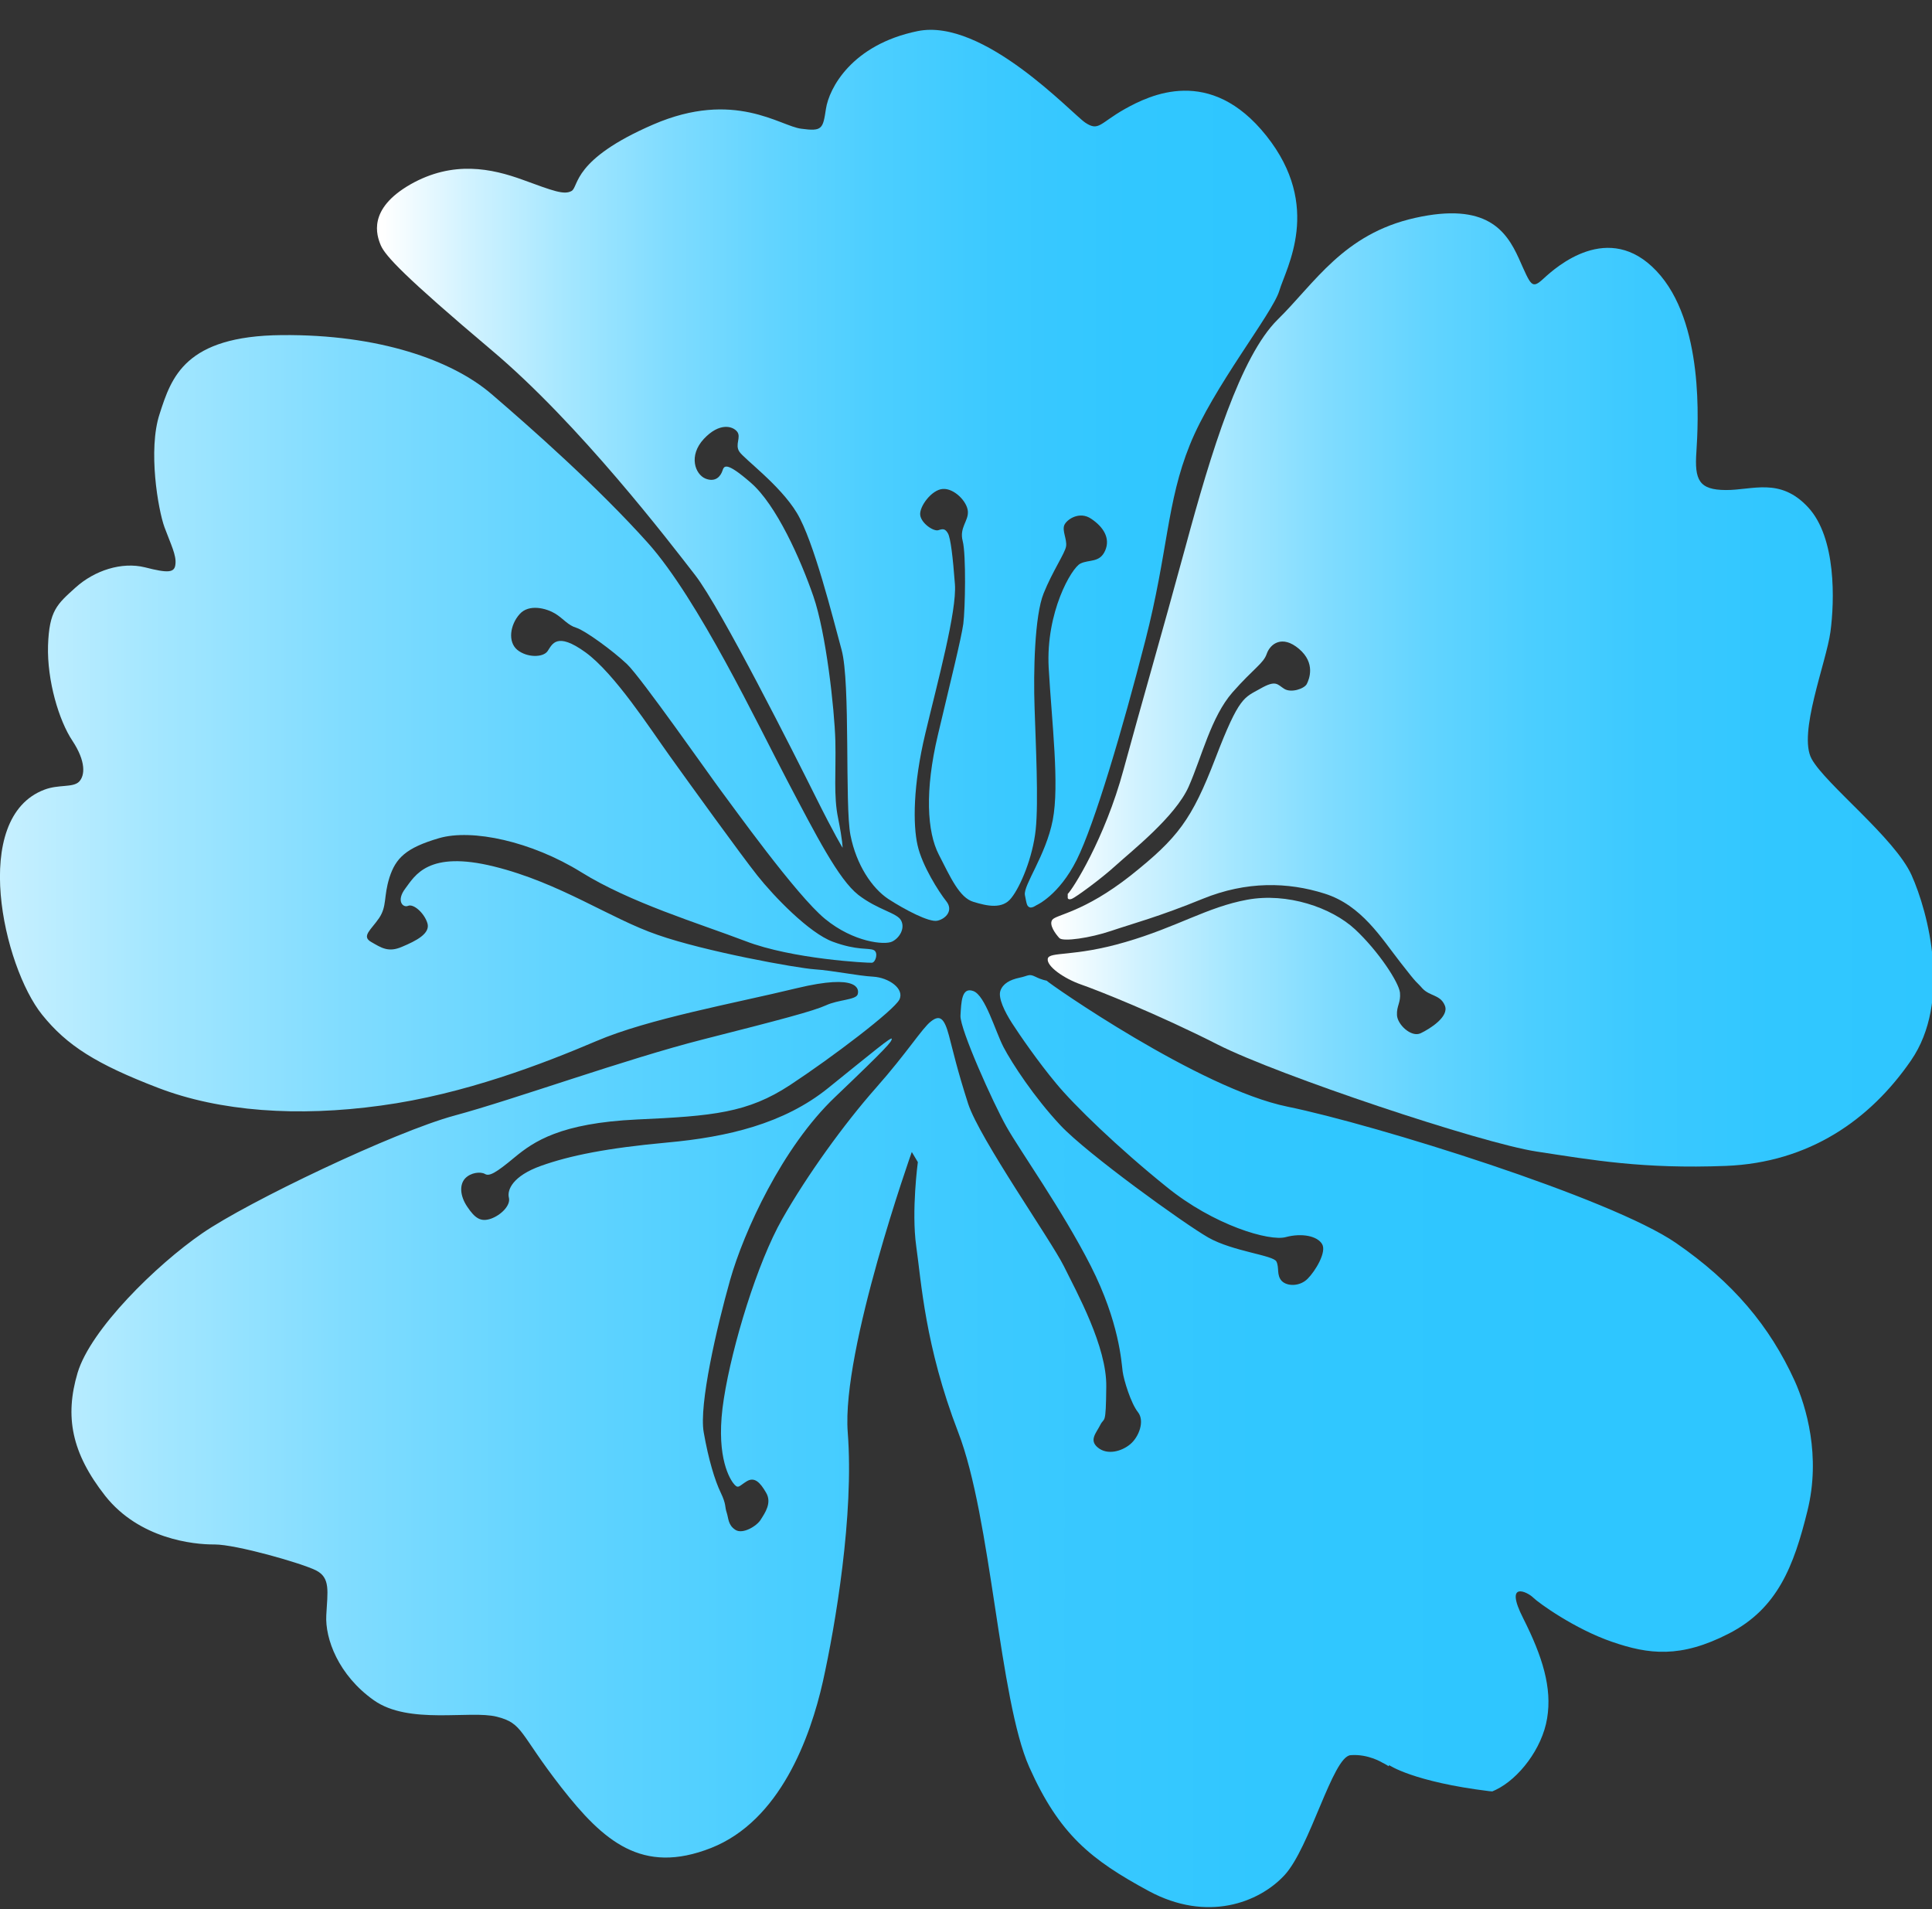 <?xml version="1.0" encoding="utf-8"?>
<!-- Generator: Adobe Illustrator 15.0.0, SVG Export Plug-In . SVG Version: 6.00 Build 0)  -->
<!DOCTYPE svg PUBLIC "-//W3C//DTD SVG 1.1//EN" "http://www.w3.org/Graphics/SVG/1.1/DTD/svg11.dtd">
<svg version="1.1" id="图层_1" xmlns="http://www.w3.org/2000/svg" xmlns:xlink="http://www.w3.org/1999/xlink" x="0px" y="0px"
	 width="34.146px" height="33.738px" viewBox="0 0 34.146 33.738" enable-background="new 0 0 34.146 33.738" xml:space="preserve">
<rect x="0" y="0" width="34.146" height="33.738" fill="#333333" stroke="none"/>
<g>
	<linearGradient id="SVGID_1_" gradientUnits="userSpaceOnUse" x1="6.663" y1="8.401" x2="22.927" y2="8.401">
		<stop  offset="0.006" style="stop-color:#FFFFFF"/>
		<stop  offset="0.102" style="stop-color:#D0F2FF"/>
		<stop  offset="0.206" style="stop-color:#A5E7FF"/>
		<stop  offset="0.315" style="stop-color:#80DCFF"/>
		<stop  offset="0.428" style="stop-color:#62D4FF"/>
		<stop  offset="0.548" style="stop-color:#4BCEFF"/>
		<stop  offset="0.675" style="stop-color:#3BC9FF"/>
		<stop  offset="0.817" style="stop-color:#31C7FF"/>
		<stop  offset="1" style="stop-color:#2EC6FF"/>
	</linearGradient>
	<path fill-rule="evenodd" clip-rule="evenodd" fill="url(#SVGID_1_)" d="M18.316,15.998c0,0,0.397-0.17,0.714-0.803
		c0.314-0.629,0.811-2.31,1.213-3.878s0.375-2.44,0.786-3.455c0.406-1.013,1.459-2.321,1.581-2.722
		c0.119-0.404,0.768-1.489-0.229-2.741c-0.993-1.246-2.059-0.719-2.502-0.472c-0.442,0.25-0.458,0.399-0.696,0.242
		c-0.238-0.158-1.803-1.857-2.966-1.619c-1.168,0.24-1.565,1.015-1.619,1.372c-0.054,0.353-0.063,0.404-0.436,0.353
		c-0.37-0.043-1.182-0.695-2.616-0.075c-1.433,0.62-1.313,1.092-1.442,1.174C9.971,3.45,9.78,3.375,9.238,3.177
		C8.695,2.98,8.01,2.829,7.253,3.259c-0.757,0.435-0.6,0.896-0.521,1.081C6.815,4.525,7.139,4.88,8.688,6.188
		c1.552,1.306,3.145,3.391,3.6,3.978c0.456,0.589,1.77,3.199,2.118,3.897c0.346,0.696,0.486,0.919,0.486,0.919
		s0.002-0.117-0.079-0.521c-0.083-0.398-0.036-0.807-0.049-1.37c-0.016-0.564-0.164-1.905-0.389-2.555
		c-0.225-0.651-0.654-1.615-1.105-2.005c-0.452-0.393-0.474-0.293-0.503-0.208c-0.029,0.084-0.114,0.208-0.298,0.135
		c-0.183-0.075-0.306-0.404-0.029-0.702c0.274-0.293,0.509-0.228,0.588-0.128c0.076,0.099-0.043,0.227,0.038,0.352
		c0.081,0.128,0.719,0.589,1.018,1.085c0.298,0.494,0.631,1.835,0.79,2.418c0.16,0.581,0.054,2.749,0.157,3.276
		c0.104,0.527,0.382,0.938,0.669,1.128c0.288,0.187,0.723,0.417,0.867,0.384c0.144-0.031,0.29-0.179,0.157-0.345
		c-0.13-0.163-0.425-0.624-0.507-0.988c-0.083-0.364-0.081-1.063,0.137-1.975c0.216-0.909,0.56-2.166,0.523-2.641
		c-0.036-0.477-0.076-0.813-0.123-0.896c-0.047-0.08-0.083-0.086-0.167-0.057c-0.085,0.029-0.303-0.119-0.323-0.265
		c-0.021-0.147,0.198-0.448,0.397-0.463c0.2-0.016,0.432,0.22,0.445,0.395c0.013,0.172-0.153,0.287-0.092,0.523
		c0.063,0.238,0.045,1.209,0.011,1.467c-0.036,0.256-0.215,0.977-0.449,1.963s-0.191,1.712,0.016,2.113
		c0.207,0.404,0.366,0.764,0.613,0.836c0.245,0.075,0.514,0.133,0.669-0.069c0.159-0.198,0.379-0.712,0.431-1.209
		c0.052-0.494,0-1.521-0.02-2.153c-0.022-0.631,0-1.626,0.16-2.021c0.157-0.391,0.379-0.711,0.397-0.832
		c0.018-0.122-0.072-0.272-0.032-0.373c0.041-0.1,0.268-0.256,0.476-0.113c0.211,0.141,0.343,0.34,0.247,0.561
		c-0.096,0.222-0.285,0.154-0.439,0.231c-0.156,0.077-0.611,0.858-0.56,1.837c0.056,0.982,0.193,2.07,0.072,2.696
		c-0.121,0.624-0.523,1.152-0.492,1.324c0.032,0.167,0.036,0.194,0.081,0.216C18.237,16.055,18.316,15.998,18.316,15.998z"/>
	<linearGradient id="SVGID_2_" gradientUnits="userSpaceOnUse" x1="18.516" y1="12.192" x2="34.174" y2="12.192">
		<stop  offset="0.006" style="stop-color:#FFFFFF"/>
		<stop  offset="0.102" style="stop-color:#D0F2FF"/>
		<stop  offset="0.206" style="stop-color:#A5E7FF"/>
		<stop  offset="0.315" style="stop-color:#80DCFF"/>
		<stop  offset="0.428" style="stop-color:#62D4FF"/>
		<stop  offset="0.548" style="stop-color:#4BCEFF"/>
		<stop  offset="0.675" style="stop-color:#3BC9FF"/>
		<stop  offset="0.817" style="stop-color:#31C7FF"/>
		<stop  offset="1" style="stop-color:#2EC6FF"/>
	</linearGradient>
	<path fill-rule="evenodd" clip-rule="evenodd" fill="url(#SVGID_2_)" d="M18.868,15.801c0.088-0.079,0.659-0.979,0.988-2.195
		c0.331-1.215,0.647-2.292,1.099-3.953c0.449-1.661,0.97-3.36,1.628-4.007c0.656-0.644,1.159-1.511,2.426-1.795
		c1.265-0.283,1.613,0.229,1.834,0.714c0.219,0.488,0.225,0.554,0.441,0.355c0.217-0.2,1.146-1.028,1.993-0.13
		c0.847,0.895,0.736,2.695,0.705,3.194C29.946,8.485,30.03,8.657,30.5,8.66c0.473,0.004,0.959-0.232,1.457,0.306
		c0.5,0.539,0.467,1.659,0.394,2.2c-0.074,0.544-0.579,1.8-0.332,2.246c0.246,0.448,1.469,1.396,1.765,2.052
		c0.295,0.655,0.711,2.234-0.01,3.278c-0.72,1.045-1.797,1.804-3.271,1.862c-1.466,0.057-2.362-0.104-3.347-0.254
		c-0.981-0.149-4.567-1.349-5.63-1.888c-1.064-0.541-2.127-0.962-2.421-1.064c-0.298-0.104-0.611-0.322-0.587-0.455
		c0.025-0.132,0.457-0.026,1.373-0.295c0.919-0.267,1.444-0.618,2.152-0.748c0.706-0.13,1.489,0.136,1.907,0.524
		c0.416,0.389,0.772,0.936,0.793,1.117c0.017,0.181-0.061,0.231-0.053,0.397c0.006,0.166,0.251,0.4,0.418,0.322
		c0.168-0.08,0.509-0.296,0.428-0.49c-0.079-0.194-0.264-0.161-0.396-0.302c-0.127-0.146-0.054-0.027-0.39-0.461
		c-0.335-0.428-0.686-1.01-1.339-1.215c-0.649-0.206-1.381-0.223-2.154,0.092c-0.772,0.316-1.247,0.441-1.619,0.567
		s-0.847,0.194-0.914,0.128c-0.065-0.07-0.191-0.236-0.126-0.324c0.065-0.093,0.551-0.126,1.386-0.783
		c0.833-0.664,1.078-0.982,1.499-2.076c0.421-1.097,0.507-1.064,0.79-1.225c0.281-0.161,0.301-0.075,0.424,0.002
		c0.122,0.077,0.351,0,0.398-0.083c0.044-0.086,0.161-0.371-0.137-0.623c-0.299-0.254-0.51-0.086-0.57,0.088
		c-0.059,0.172-0.227,0.252-0.606,0.682c-0.378,0.433-0.54,1.136-0.775,1.668c-0.238,0.531-1.011,1.138-1.285,1.388
		c-0.271,0.247-0.708,0.563-0.777,0.591c-0.067,0.026-0.074-0.014-0.074-0.014V15.801z"/>
	<linearGradient id="SVGID_3_" gradientUnits="userSpaceOnUse" x1="-3.951" y1="19.812" x2="28.089" y2="19.812">
		<stop  offset="0.006" style="stop-color:#FFFFFF"/>
		<stop  offset="0.102" style="stop-color:#D0F2FF"/>
		<stop  offset="0.206" style="stop-color:#A5E7FF"/>
		<stop  offset="0.315" style="stop-color:#80DCFF"/>
		<stop  offset="0.428" style="stop-color:#62D4FF"/>
		<stop  offset="0.548" style="stop-color:#4BCEFF"/>
		<stop  offset="0.675" style="stop-color:#3BC9FF"/>
		<stop  offset="0.817" style="stop-color:#31C7FF"/>
		<stop  offset="1" style="stop-color:#2EC6FF"/>
	</linearGradient>
	<path fill-rule="evenodd" clip-rule="evenodd" fill="url(#SVGID_3_)" d="M18.498,17.33c0.034,0.047,2.704,1.91,4.256,2.227
		c1.552,0.317,5.717,1.616,6.867,2.409c1.005,0.693,1.656,1.465,2.1,2.441c0.199,0.444,0.465,1.322,0.223,2.295
		c-0.24,0.974-0.528,1.725-1.387,2.166c-0.854,0.44-1.418,0.371-2.068,0.146c-0.655-0.225-1.296-0.686-1.393-0.782
		c-0.096-0.097-0.52-0.309-0.173,0.371c0.341,0.676,0.51,1.226,0.421,1.762c-0.086,0.536-0.502,1.071-0.907,1.265l-0.062,0.028
		l-0.053-0.004c-1.346-0.165-1.77-0.46-1.77-0.46l-0.009,0.019c-0.056-0.037-0.104-0.059-0.104-0.059s-0.254-0.162-0.57-0.136
		c-0.317,0.028-0.717,1.64-1.17,2.124c-0.453,0.486-1.366,0.83-2.392,0.279c-1.026-0.555-1.583-1-2.116-2.193
		c-0.532-1.195-0.667-4.396-1.257-5.92c-0.588-1.528-0.651-2.662-0.741-3.287c-0.087-0.624,0.029-1.484,0.029-1.484l-0.107-0.179
		c0,0-1.244,3.502-1.132,4.956c0.113,1.458-0.219,3.41-0.439,4.401c-0.223,0.992-0.757,2.462-1.977,2.943
		c-1.22,0.48-1.902-0.119-2.648-1.073c-0.746-0.957-0.669-1.129-1.139-1.247c-0.471-0.119-1.554,0.148-2.173-0.291
		c-0.625-0.442-0.864-1.086-0.84-1.505c0.022-0.42,0.077-0.658-0.182-0.79c-0.258-0.129-1.413-0.458-1.792-0.458
		c-0.38,0.004-1.332-0.101-1.932-0.857c-0.599-0.762-0.718-1.406-0.49-2.175c0.229-0.768,1.392-1.909,2.202-2.466
		c0.809-0.558,3.4-1.795,4.462-2.082c1.064-0.287,3.021-0.998,4.397-1.347c1.376-0.349,1.947-0.501,2.167-0.601
		c0.215-0.1,0.527-0.095,0.559-0.192c0.03-0.09,0.023-0.375-1.078-0.11c-1.103,0.268-2.612,0.537-3.542,0.935
		c-0.93,0.396-2.333,0.94-3.806,1.139c-1.471,0.203-2.846,0.106-3.937-0.313c-1.091-0.419-1.612-0.747-2.05-1.292
		c-0.688-0.854-1.278-3.482,0.041-3.978c0.25-0.095,0.5-0.033,0.61-0.139c0.109-0.11,0.124-0.361-0.114-0.722
		c-0.241-0.359-0.451-1.068-0.433-1.685c0.021-0.618,0.157-0.729,0.489-1.028c0.332-0.298,0.81-0.457,1.224-0.355
		c0.413,0.106,0.526,0.097,0.539-0.057C3.119,9.811,3.02,9.622,2.907,9.317C2.795,9.01,2.611,7.949,2.822,7.312
		c0.207-0.642,0.444-1.375,2.158-1.39C6.694,5.906,7.99,6.365,8.688,6.965c0.699,0.6,1.871,1.635,2.763,2.63
		c0.889,0.993,1.947,3.218,2.461,4.196c0.515,0.979,0.91,1.751,1.257,2.023c0.351,0.271,0.692,0.317,0.759,0.457
		c0.07,0.139-0.032,0.306-0.159,0.368c-0.128,0.066-0.679,0.016-1.186-0.399c-0.51-0.417-1.653-2.019-1.84-2.266
		c-0.184-0.245-1.414-2.003-1.661-2.237c-0.252-0.239-0.741-0.594-0.894-0.642c-0.153-0.046-0.227-0.159-0.375-0.251
		c-0.153-0.093-0.465-0.179-0.631,0.011c-0.167,0.189-0.211,0.487-0.039,0.63c0.173,0.14,0.456,0.137,0.535,0.022
		c0.081-0.117,0.155-0.351,0.671,0.022c0.515,0.375,1.141,1.348,1.485,1.827c0.343,0.479,1.262,1.752,1.551,2.116
		c0.29,0.366,0.917,1.019,1.338,1.172c0.425,0.156,0.629,0.105,0.717,0.145c0.088,0.038,0.039,0.216-0.029,0.225
		c-0.07,0.005-1.409-0.063-2.237-0.383c-0.833-0.317-2.033-0.677-2.906-1.22c-0.872-0.54-1.925-0.77-2.511-0.598
		c-0.586,0.172-0.763,0.353-0.874,0.695c-0.107,0.344-0.041,0.503-0.182,0.715c-0.143,0.21-0.318,0.322-0.142,0.423
		c0.178,0.102,0.304,0.192,0.546,0.086c0.248-0.104,0.505-0.234,0.449-0.417c-0.056-0.181-0.245-0.347-0.341-0.307
		c-0.092,0.04-0.216-0.088-0.049-0.307c0.17-0.225,0.399-0.677,1.567-0.388c1.17,0.289,2.055,0.922,2.891,1.208
		c0.831,0.292,2.453,0.587,2.776,0.609c0.325,0.022,0.759,0.115,1.035,0.13c0.274,0.016,0.558,0.214,0.462,0.406
		c-0.099,0.192-1.183,1.017-1.933,1.51c-0.748,0.491-1.359,0.547-2.706,0.608c-1.353,0.064-1.822,0.389-2.161,0.669
		c-0.338,0.282-0.449,0.339-0.525,0.293c-0.079-0.044-0.252-0.026-0.351,0.081c-0.096,0.105-0.096,0.299,0.04,0.5
		c0.138,0.206,0.24,0.271,0.418,0.21c0.18-0.064,0.351-0.237,0.317-0.371c-0.034-0.136,0.065-0.384,0.57-0.564
		c0.509-0.181,1.161-0.313,2.228-0.411c1.069-0.097,2.062-0.333,2.841-0.96c0.78-0.628,1.137-0.928,1.128-0.871
		c-0.007,0.054-0.061,0.129-0.999,1.024c-0.939,0.892-1.617,2.386-1.858,3.235c-0.24,0.851-0.552,2.206-0.467,2.692
		c0.085,0.484,0.197,0.851,0.299,1.063c0.103,0.214,0.071,0.249,0.107,0.356c0.034,0.1,0.022,0.22,0.153,0.305
		c0.13,0.087,0.386-0.07,0.451-0.183c0.072-0.114,0.2-0.294,0.092-0.474c-0.105-0.182-0.205-0.285-0.344-0.199
		c-0.142,0.088-0.148,0.145-0.238,0.028c-0.088-0.119-0.315-0.54-0.164-1.489c0.148-0.948,0.593-2.404,1.031-3.174
		c0.437-0.771,1.093-1.68,1.655-2.316c0.561-0.634,0.816-1.055,0.974-1.177c0.155-0.123,0.236-0.063,0.319,0.251
		c0.083,0.313,0.14,0.583,0.339,1.205c0.205,0.62,1.459,2.404,1.691,2.868c0.231,0.468,0.761,1.424,0.75,2.131
		c-0.007,0.71-0.032,0.527-0.106,0.676c-0.072,0.144-0.204,0.269-0.041,0.401c0.166,0.135,0.416,0.068,0.57-0.06
		c0.153-0.127,0.261-0.41,0.137-0.567c-0.124-0.155-0.25-0.564-0.271-0.721c-0.021-0.157-0.056-0.865-0.564-1.865
		c-0.507-0.995-1.255-2.041-1.491-2.462c-0.236-0.419-0.819-1.718-0.811-1.957c0.014-0.238,0.018-0.514,0.227-0.437
		c0.213,0.078,0.386,0.706,0.535,0.993c0.15,0.285,0.539,0.883,1.008,1.383c0.472,0.502,2.179,1.733,2.61,1.98
		c0.436,0.247,1.15,0.311,1.204,0.424c0.054,0.109-0.002,0.239,0.094,0.343c0.097,0.099,0.321,0.099,0.457-0.038
		c0.139-0.138,0.341-0.476,0.256-0.614c-0.083-0.141-0.354-0.199-0.641-0.123c-0.284,0.08-1.271-0.205-2.113-0.892
		c-0.844-0.679-1.633-1.442-1.947-1.825c-0.319-0.382-0.645-0.856-0.777-1.061c-0.133-0.206-0.251-0.45-0.207-0.576
		s0.17-0.194,0.334-0.229c0.164-0.033,0.166-0.077,0.285-0.018C18.421,17.321,18.498,17.33,18.498,17.33z"/>
</g>
</svg>
